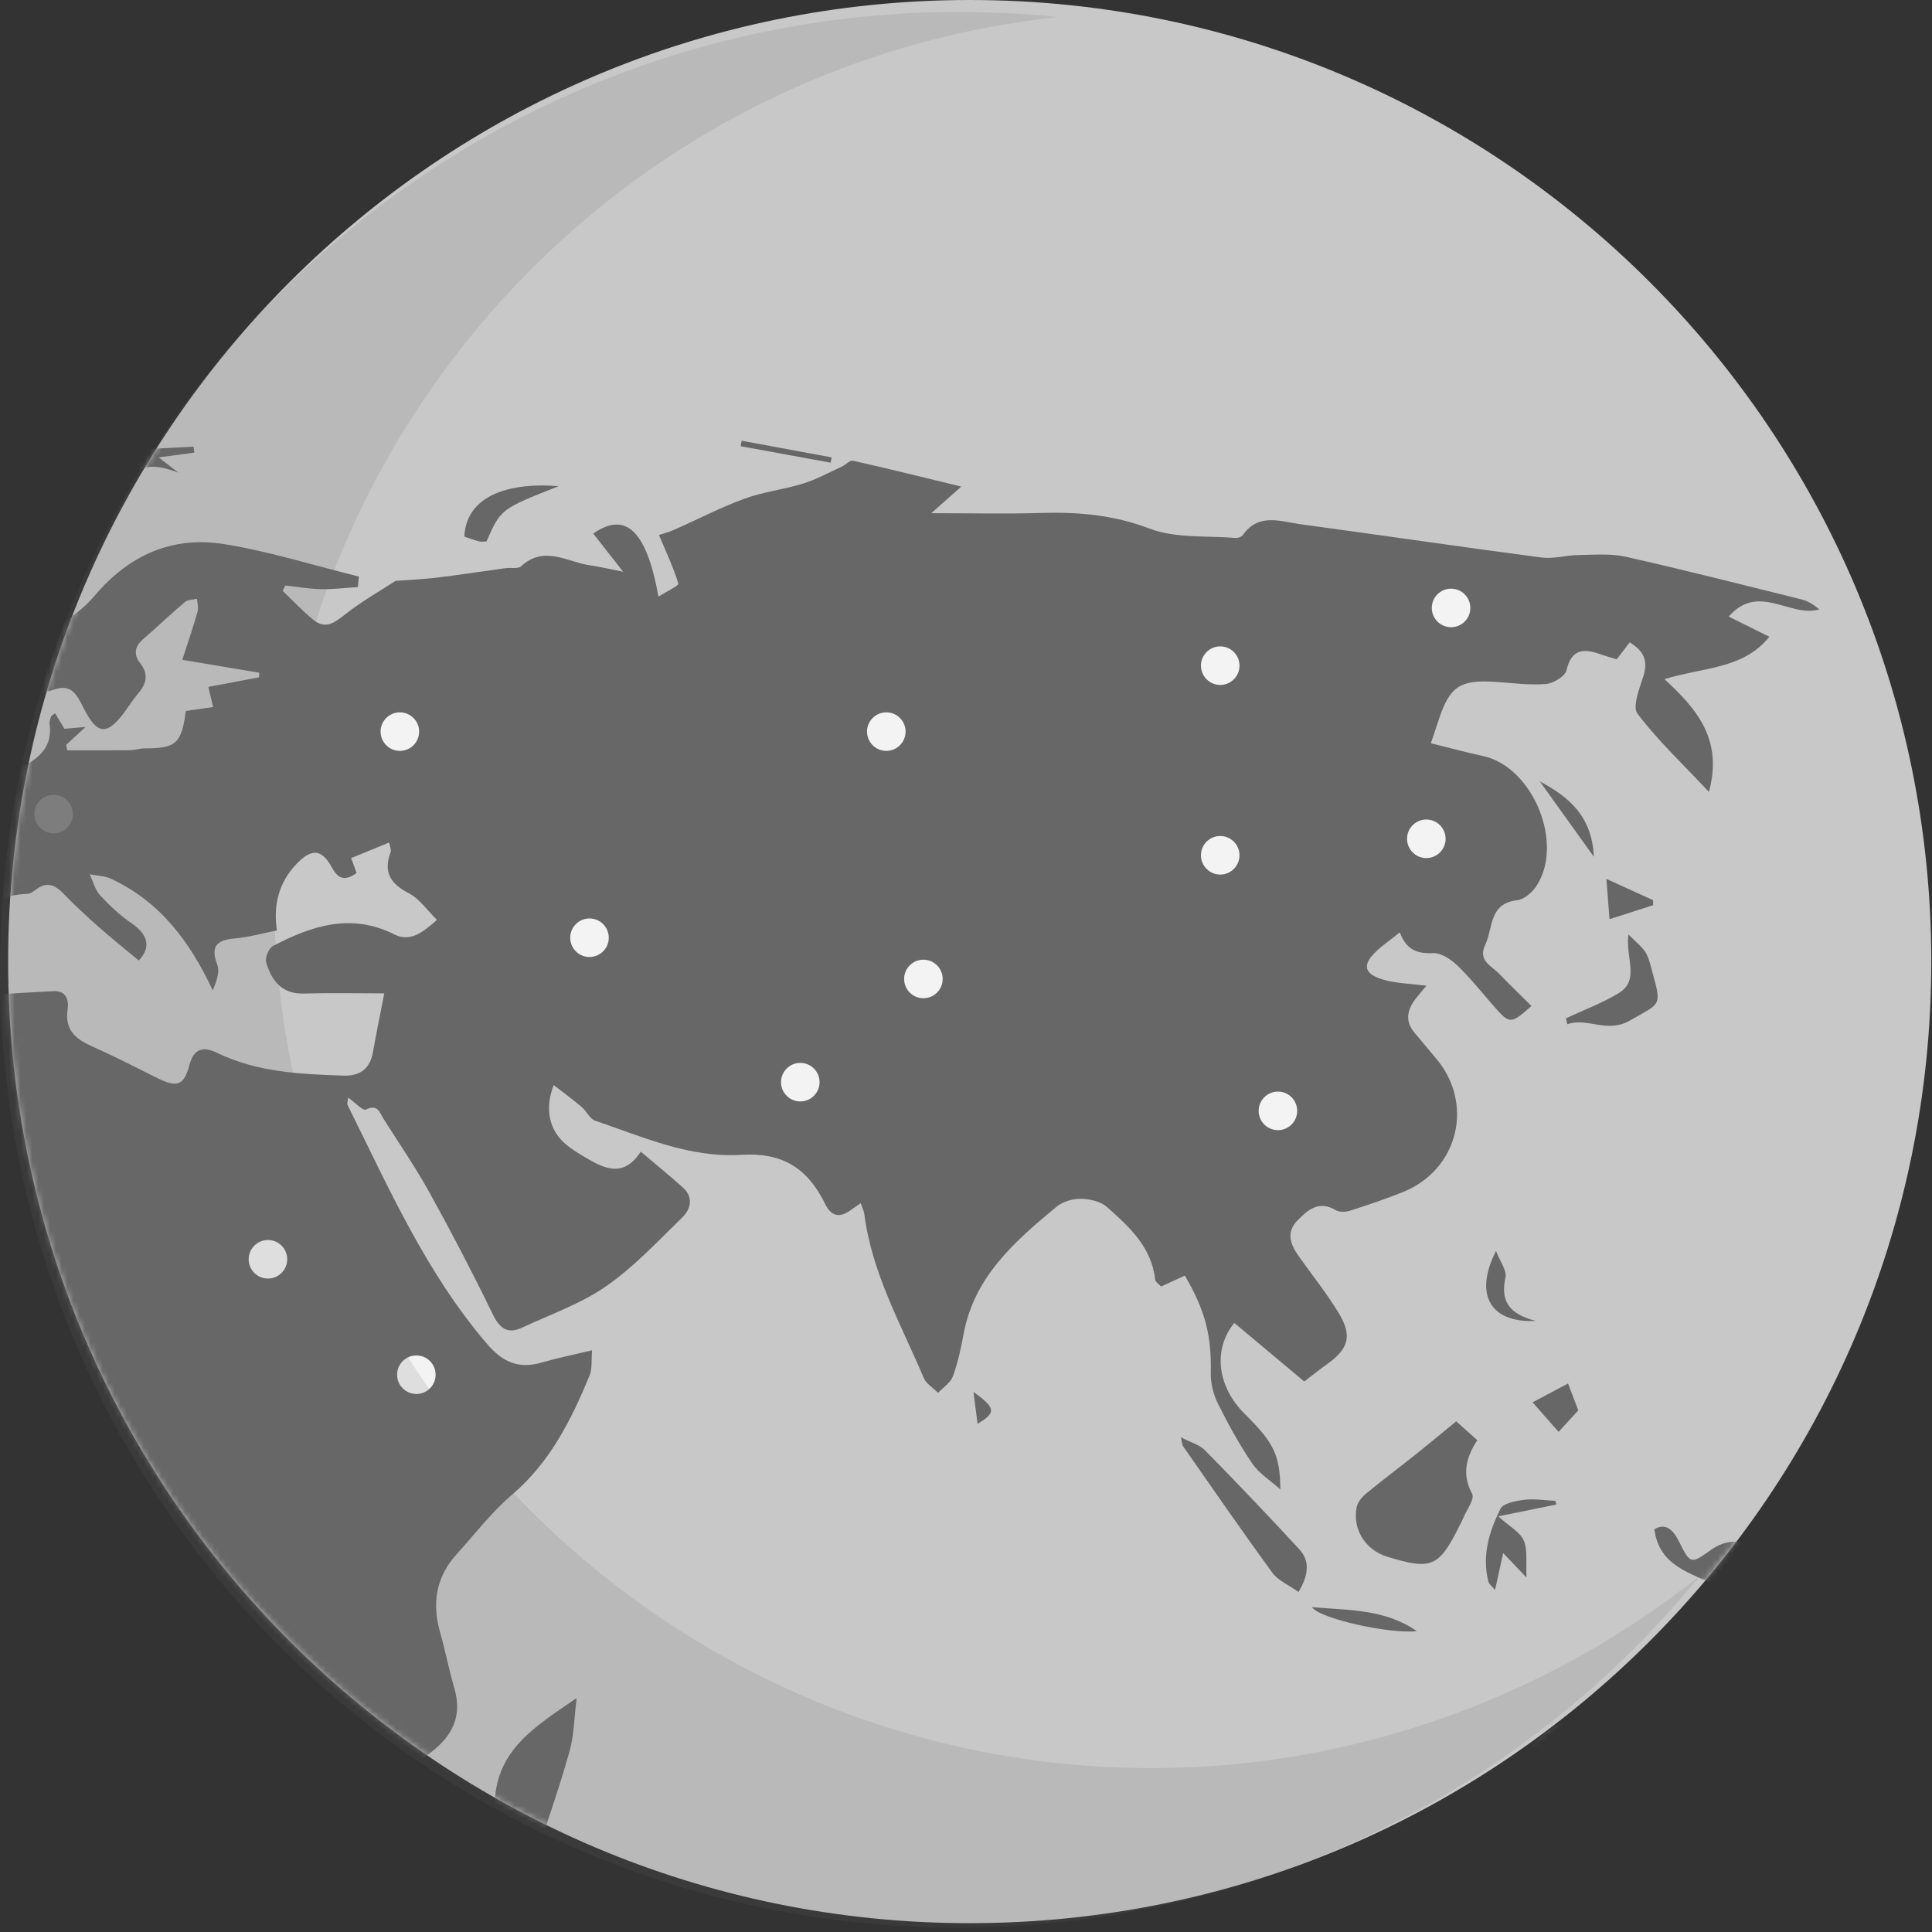 <svg width="329" height="329" viewBox="0 0 329 329" fill="none" xmlns="http://www.w3.org/2000/svg">
<rect x="0" y="0" width="329" height="329" fill="#333333" stroke="none"/>
<path d="M165.13 0C255.503 0 328.879 73.376 328.879 163.749C328.879 254.121 255.503 327.497 165.13 327.497C74.757 327.497 1.382 254.121 1.382 163.749C1.382 73.376 74.757 0 165.13 0Z" fill="#C8C8C8"/>
<mask id="mask0_259_3204" style="mask-type:alpha" maskUnits="userSpaceOnUse" x="1" y="0" width="328" height="328">
<path d="M165.13 0C255.503 0 328.879 73.376 328.879 163.749C328.879 254.121 255.503 327.497 165.13 327.497C74.757 327.497 1.382 254.121 1.382 163.749C1.382 73.376 74.757 0 165.13 0Z" fill="#375A64"/>
</mask>
<g mask="url(#mask0_259_3204)">
<mask id="mask1_259_3204" style="mask-type:luminance" maskUnits="userSpaceOnUse" x="-194" y="-100" width="703" height="528">
<path d="M-193.578 -99.403H508.422V427.097H-193.578V-99.403Z" fill="white"/>
</mask>
<g mask="url(#mask1_259_3204)">
<path d="M23.631 163.566C21.242 161.572 18.947 159.739 16.748 157.797C14.73 156.014 12.745 154.18 10.879 152.242C9.437 150.746 8.044 150.04 6.172 151.447C5.728 151.781 5.191 152.187 4.682 152.211C-3.555 152.572 -7.821 158.092 -11.261 164.555C-13.446 168.658 -22.736 171.954 -27.305 166.875C-27.906 166.21 -28.263 165.066 -28.242 164.155C-28.185 161.678 -27.794 159.212 -27.666 156.735C-27.495 153.411 -25.595 152.603 -22.638 152.884C-20.631 153.076 -18.574 153.19 -16.585 152.955C-14.341 152.69 -12.093 151.58 -12.18 149.069C-12.245 147.17 -13.465 145.288 -14.284 143.45C-14.478 143.014 -15.125 142.779 -15.93 142.179C-9.273 138.26 -2.955 134.383 3.523 130.796C6.607 129.087 8.981 127.265 8.446 123.318C8.389 122.896 8.565 122.424 8.709 122.002C8.765 121.835 9.03 121.738 9.383 121.471C9.894 122.317 10.388 123.136 10.974 124.104C11.876 124.027 12.848 123.943 14.558 123.795C13.135 125.116 12.196 125.987 11.259 126.858C11.324 127.164 11.389 127.469 11.456 127.773C14.985 127.773 18.514 127.797 22.042 127.757C22.933 127.748 23.82 127.439 24.708 127.439C29.964 127.442 30.927 126.609 31.639 121.074C33.063 120.869 34.566 120.654 36.299 120.406C36.029 119.281 35.801 118.34 35.472 116.974C38.383 116.424 41.248 115.885 44.112 115.344C44.122 115.082 44.132 114.819 44.142 114.556C39.983 113.858 35.824 113.16 31.049 112.359C32.065 109.2 32.929 106.689 33.654 104.138C33.842 103.475 33.597 102.69 33.551 101.96C32.853 102.134 31.981 102.102 31.488 102.517C29.071 104.558 26.792 106.757 24.394 108.82C22.919 110.09 22.706 111.449 23.877 112.94C25.332 114.793 24.958 116.393 23.54 118.071C22.377 119.447 21.477 121.05 20.291 122.404C18.124 124.88 16.737 124.74 15.037 122.014C14.56 121.249 14.173 120.427 13.75 119.629C12.719 117.685 11.672 116.527 8.985 117.491C7.218 118.125 4.523 118.3 3.618 115.54C2.699 112.735 4.114 110.284 6.404 108.812C9.793 106.634 13.503 104.54 16.036 101.534C21.987 94.477 29.357 91.233 38.239 92.668C45.954 93.915 53.487 96.3 61.1 98.183C61.051 98.779 61.001 99.375 60.951 99.972C58.867 100.103 56.781 100.371 54.701 100.328C52.651 100.284 50.61 99.924 48.565 99.703C48.423 100.011 48.281 100.318 48.14 100.626C49.882 102.285 51.526 104.066 53.393 105.572C55.521 107.289 57.104 105.927 58.907 104.518C61.656 102.371 64.726 100.633 67.354 98.92C69.657 98.744 72.039 98.647 74.399 98.362C78.308 97.888 82.201 97.286 86.104 96.752C86.998 96.63 88.217 96.913 88.747 96.424C92.667 92.805 96.584 95.709 100.485 96.272C102.167 96.513 103.825 96.911 106.113 97.361C104.086 94.772 102.566 92.831 101.021 90.86C106.6 86.979 110.124 90.436 112.127 101.599C113.468 100.746 115.613 99.735 115.511 99.39C114.706 96.679 113.471 94.094 112.212 91.099C112.585 90.975 113.73 90.689 114.794 90.221C118.781 88.466 122.659 86.426 126.739 84.933C129.971 83.751 133.486 83.364 136.786 82.34C139.046 81.638 141.16 80.463 143.325 79.47C143.996 79.161 144.715 78.338 145.253 78.458C151.262 79.805 157.239 81.293 163.707 82.858C162.024 84.348 160.667 85.55 158.586 87.392C165.381 87.392 171.302 87.532 177.215 87.354C183.579 87.162 189.616 87.672 195.77 90.017C200.212 91.711 205.503 91.191 210.42 91.61C210.82 91.644 211.423 91.417 211.643 91.107C214.364 87.274 218.103 88.817 221.547 89.283C235.204 91.134 248.842 93.142 262.506 94.939C264.542 95.207 266.683 94.545 268.777 94.518C271.474 94.483 274.268 94.228 276.853 94.81C286.884 97.067 296.854 99.601 306.832 102.088C307.909 102.356 308.896 102.993 309.819 103.774C304.801 105.241 299.492 99.155 294.383 104.996C296.826 106.211 298.986 107.284 301.302 108.436C296.847 113.981 290.063 113.603 283.448 115.655C288.946 120.728 293.435 125.891 291.015 134.852C286.541 130.084 282.309 126.103 278.851 121.537C277.94 120.334 279.187 117.254 279.849 115.164C280.678 112.545 279.934 110.837 277.521 109.391C276.796 110.336 276.136 111.196 275.304 112.277C274.466 112.018 273.521 111.76 272.6 111.434C269.768 110.431 267.627 110.401 266.758 114.144C266.517 115.176 264.522 116.373 263.247 116.477C260.46 116.707 257.618 116.316 254.802 116.123C248.656 115.702 246.901 116.836 245.011 122.534C244.624 123.698 244.237 124.86 243.668 126.567C246.722 127.321 249.607 128.116 252.529 128.741C261.085 130.568 266.513 143.852 261.516 151.049C260.804 152.073 259.477 153.172 258.327 153.304C253.528 153.855 254.273 158.053 252.918 160.895C251.632 163.592 253.967 164.452 255.282 165.815C257.08 167.678 258.948 169.475 260.79 171.305C257.219 174.484 257.091 174.466 254.184 171.115C252.185 168.81 250.266 166.415 248.066 164.316C247.003 163.3 245.351 162.249 244.014 162.307C241.348 162.424 239.49 161.773 238.368 158.766C236.519 160.323 234.632 161.441 233.4 163.058C231.626 165.384 233.992 166.362 235.523 166.816C237.732 167.47 240.125 167.5 242.909 167.856C242.117 168.811 241.554 169.44 241.045 170.11C239.597 172.017 239.219 173.949 240.938 175.934C242.119 177.301 243.24 178.72 244.422 180.086C251.124 187.832 248.403 199.199 238.881 203.004C235.946 204.178 232.945 205.199 229.933 206.162C229.181 206.404 228.089 206.456 227.463 206.078C224.605 204.364 222.726 206.013 220.948 207.83C218.946 209.877 219.754 211.948 221.173 213.94C223.465 217.157 225.948 220.261 227.986 223.631C230.314 227.479 229.643 229.691 226.039 232.263C224.763 233.173 223.54 234.158 222.101 235.254C218.122 231.924 214.156 228.603 210.19 225.281C206.503 229.803 207.288 236.147 211.983 240.795C216.84 245.605 217.997 247.694 218.025 253.622C216.41 252.176 214.445 250.968 213.257 249.231C211.036 245.98 209.127 242.489 207.37 238.957C206.597 237.406 206.147 235.506 206.184 233.777C206.311 227.517 205.325 223.312 201.77 217.221C200.492 217.808 199.189 218.405 197.724 219.079C197.384 218.699 196.759 218.328 196.712 217.893C196.098 212.341 192.274 208.878 188.476 205.517C187.395 204.561 185.516 204.16 183.997 204.144C182.619 204.13 180.945 204.641 179.892 205.513C172.817 211.377 165.901 217.404 164.095 227.154C163.644 229.591 163.122 232.049 162.27 234.365C161.866 235.466 160.613 236.256 159.745 237.186C158.912 236.345 157.731 235.654 157.303 234.642C153.437 225.523 148.465 216.793 147.184 206.734C147.115 206.192 146.838 205.679 146.566 204.885C145.807 205.415 145.217 205.843 144.611 206.246C142.771 207.474 141.449 206.938 140.521 205.04C137.469 198.789 133.116 196.237 126.253 196.656C117.386 197.2 109.468 193.596 101.371 190.851C100.433 190.533 99.879 189.207 99.029 188.488C97.544 187.232 95.967 186.084 94.292 184.784C92.711 188.802 93.529 192.439 96.274 194.795C97.21 195.6 98.279 196.268 99.344 196.901C102.703 198.902 106.088 200.779 109.113 196.114C111.7 198.308 114.054 200.21 116.298 202.235C118.155 203.911 117.619 205.923 116.167 207.337C111.989 211.404 107.945 215.752 103.196 219.049C98.894 222.036 93.75 223.82 88.944 226.065C86.511 227.202 85.135 226.323 83.937 223.858C80.548 216.882 76.962 209.993 73.21 203.205C70.808 198.861 67.986 194.749 65.323 190.55C64.655 189.498 64.351 187.937 62.302 188.953C61.805 189.199 60.462 187.74 59.288 186.911C59.245 187.44 59.056 187.904 59.203 188.201C66.189 202.25 72.508 216.657 82.876 228.783C85.641 232.016 88.334 233.165 92.288 232.015C94.879 231.262 97.534 230.731 100.823 229.942C100.678 231.605 100.883 233.087 100.388 234.278C97.255 241.822 93.668 249.023 87.21 254.519C83.71 257.496 80.862 261.244 77.755 264.675C74.255 268.541 73.528 272.994 74.933 277.943C75.828 281.093 76.446 284.321 77.364 287.463C78.727 292.128 77.141 295.533 73.398 298.385C70.894 300.293 68.385 302.346 66.445 304.785C65.374 306.131 64.824 308.541 65.177 310.235C65.844 313.433 65.136 315.586 62.656 317.674C61.084 318.995 59.644 320.858 58.954 322.769C56.612 329.256 51.661 333.568 46.772 337.889C45.358 339.137 43.171 339.765 41.238 340.112C38.399 340.625 35.467 340.606 32.577 340.855C30.178 341.063 29.225 339.656 28.499 337.639C24.284 325.905 20.016 314.191 15.71 302.49C14.44 299.034 13.954 295.448 15.964 292.341C20.561 285.242 18.468 278.501 15.483 271.71C14.897 270.376 14.136 269.077 13.245 267.923C10.077 263.824 8.457 259.664 9.683 254.145C10.883 248.753 8.963 247.018 3.694 246.264C2.572 246.104 1.132 245.526 0.556 244.663C-1.552 241.503 -4.324 241.565 -7.53 242.264C-13.491 243.562 -19.488 244.69 -25.469 245.899C-30.3 246.874 -34.188 245.243 -37.142 241.453C-40.268 237.446 -43.63 233.536 -46.116 229.147C-47.56 226.595 -47.902 223.196 -47.996 220.156C-48.133 215.676 -47.681 211.169 -47.314 206.687C-47.219 205.528 -46.711 204.278 -46.045 203.308C-40.423 195.106 -34.805 186.899 -28.981 178.841C-27.419 176.679 -25.235 174.932 -23.176 173.184C-22.552 172.657 -21.395 172.677 -20.471 172.602C-17.517 172.365 -14.278 172.908 -11.655 171.87C-4.931 169.212 2.046 169.216 9.019 168.788C11.258 168.651 11.755 170.244 11.512 171.92C10.995 175.462 12.965 176.999 15.822 178.256C19.538 179.891 23.146 181.774 26.784 183.585C30.108 185.239 31.322 184.873 32.231 181.437C33 178.533 34.584 178.13 37.012 179.305C43.827 182.604 51.176 182.929 58.538 183.166C61.315 183.256 63.011 181.989 63.51 179.163C64.071 175.986 64.727 172.825 65.438 169.163C60.5 169.163 56.127 169.062 51.761 169.193C47.962 169.306 46.241 166.977 45.323 163.88C45.093 163.103 45.771 161.469 46.487 161.094C53.075 157.634 59.809 155.419 67.168 159.126C69.79 160.448 71.899 158.884 74.407 156.648C72.736 155.013 71.435 153.043 69.604 152.102C66.454 150.48 65.249 148.484 66.52 145.114C66.651 144.768 66.412 144.283 66.28 143.465C64.03 144.389 61.995 145.224 59.794 146.129C60.162 147.119 60.448 147.89 60.733 148.658C58.802 150.041 57.624 149.764 56.542 147.762C54.819 144.575 53.095 144.424 50.543 147.07C47.532 150.193 46.491 153.998 47.159 158.447C44.65 158.94 42.363 159.591 40.036 159.797C36.954 160.069 35.772 161.067 37.007 164.314C37.477 165.547 36.822 167.207 36.233 168.656C32.334 160.338 27.247 153.515 18.904 149.645C17.812 149.138 16.49 149.127 15.276 148.887C15.843 150.086 16.174 151.501 17.031 152.436C18.625 154.176 20.386 155.841 22.331 157.167C25.318 159.205 25.715 161.34 23.631 163.566Z" fill="#676767"/>
<path d="M451.747 -118.29C452.243 -115.357 452.831 -112.93 453.028 -110.471C453.317 -106.859 453.778 -103.573 459.035 -103.916C459.007 -103.558 458.979 -103.201 458.95 -102.844C457.413 -101.778 456.012 -100.215 454.31 -99.741C449.974 -98.535 445.459 -97.985 441.1 -96.849C437.29 -95.856 433.594 -94.426 429.847 -93.189C429.988 -92.708 430.131 -92.227 430.272 -91.745C432.868 -92.371 435.464 -92.997 438.186 -93.653C436.611 -87.21 436.611 -87.21 441.521 -84.909C438.698 -83.771 436.15 -82.743 433.602 -81.716C433.49 -81.867 433.38 -82.017 433.269 -82.168C433.826 -82.816 434.384 -83.464 435.361 -84.6C430.257 -84.361 426.298 -82.938 422.762 -80.15C419.233 -77.365 415.775 -74.446 412.001 -72.028C408.112 -69.535 405.073 -66.487 402.505 -62.637C400.826 -60.122 398.345 -57.906 395.771 -56.269C390.313 -52.8 388.721 -49.874 389.388 -43.416C389.595 -41.421 389.142 -39.359 388.993 -37.327C388.511 -37.275 388.028 -37.222 387.546 -37.171C387.01 -39.067 386.388 -40.944 385.954 -42.865C384.699 -48.422 377.873 -51.189 372.8 -48.394C371.316 -47.576 369.214 -47.151 367.574 -47.468C361.065 -48.728 354.6 -45.363 352.34 -39.154C351.608 -37.142 350.88 -35.128 350.207 -33.096C348.591 -28.204 350.745 -24.444 354.164 -21.342C357.343 -18.458 361.931 -19.524 364.525 -23.703C366.314 -26.585 368.48 -27.81 372.107 -26.611C370.537 -22.496 369.021 -18.526 367.194 -13.743C369.726 -13.743 371.79 -13.784 373.853 -13.733C377.664 -13.642 378.214 -12.936 377.623 -9.237C377.357 -7.566 377.111 -5.882 377.019 -4.196C376.746 0.76 379.753 3.325 384.68 2.6C386.053 2.399 387.708 2.304 388.875 2.882C391.153 4.012 392.602 3.333 394.291 1.782C396.821 -0.544 399.588 -2.615 402.962 -5.371V1.835C403.239 1.931 403.517 2.028 403.794 2.124C404.251 1.271 404.916 0.467 405.128 -0.443C405.778 -3.232 407.416 -3.749 409.943 -2.979C413.692 -1.837 417.633 -1.177 421.207 0.356C424.55 1.79 427.83 3.735 430.571 6.11C433.594 8.729 436.568 10.685 440.687 10.937C444.74 11.187 449.193 15.389 449.712 19.43C449.887 20.806 449.171 22.433 448.481 23.744C447.793 25.051 446.626 26.104 445.023 28.055C448.318 26.663 450.629 25.686 452.941 24.71C453.108 24.986 453.274 25.26 453.441 25.536C452.986 26.5 452.529 27.465 451.762 29.091C453.142 28.625 454.01 28.376 454.845 28.042C457.96 26.796 460.735 26.347 462.486 30.236C462.771 30.869 464.418 31.322 465.321 31.173C472.846 29.929 477.694 35.191 483.295 38.519C484.113 39.005 484.595 40.691 484.568 41.806C484.534 43.2 484.192 44.903 483.328 45.911C477.021 53.263 475.433 62.202 474.391 71.359C473.824 76.343 471.811 79.626 466.201 80.517C463.533 80.941 461.087 83.23 458.749 84.958C458.058 85.47 457.819 86.95 457.82 87.985C457.831 95.236 453.911 100.84 449.946 106.31C449.154 107.405 446.775 107.516 445.084 107.736C444.058 107.869 442.947 107.339 440.925 106.903C441.904 108.47 442.424 109.336 442.979 110.181C445.67 114.29 445.1 116.284 440.293 117.515C437.158 118.319 435.078 119.472 435.599 123.242C434.149 123.17 432.962 123.11 431.545 123.04C431.545 123.664 431.321 124.388 431.581 124.671C434.079 127.396 433.58 130.019 431.912 133.01C431.373 133.978 431.757 136.168 432.553 137.028C434.254 138.867 434.66 140.584 433.826 142.861C433.247 144.442 432.935 146.122 432.507 147.758C431.688 150.89 429.104 152.028 426.957 149.586C423.482 145.633 420.699 141.072 417.667 136.737C417.453 136.433 417.441 135.803 417.607 135.45C419.594 131.203 417.884 127.938 415.167 124.665C411.856 120.676 411.906 115.574 411.614 110.783C410.936 99.632 410.594 88.461 410.158 77.295C409.948 71.942 407.98 67.569 403.085 65.029C398.268 62.531 394.934 58.7 392.272 54.118C389.271 48.957 386.14 43.867 383.218 38.66C382.603 37.563 382.372 36.078 382.452 34.801C382.577 32.788 382.873 30.715 383.535 28.82C384.626 25.697 385.498 22.246 387.482 19.738C391.268 14.954 390.785 10.062 389.017 5.024C388.179 2.636 386.117 3.329 384.191 4.121C383.034 4.595 381.488 4.967 380.39 4.591C375.912 3.052 372.9 -0.124 370.655 -4.321C369.765 -5.984 367.797 -7.186 366.114 -8.281C363.49 -9.986 360.604 -11.292 357.989 -13.012C355.93 -14.365 354.094 -15.509 351.431 -14.524C350.311 -14.11 348.71 -14.376 347.535 -14.847C344.713 -15.977 341.961 -17.318 339.272 -18.747C335.412 -20.8 331.89 -23.015 332.349 -28.417C332.494 -30.129 331.297 -32.046 330.444 -33.731C328.111 -38.35 325.667 -42.914 323.192 -47.459C322.415 -48.884 321.399 -50.18 320.028 -51.368C317.574 -44.917 322.675 -39.699 321.857 -33.394C320.081 -38.025 317.818 -42.54 316.672 -47.322C315.544 -52.022 314.561 -56.407 311.651 -60.596C308.379 -65.305 308.812 -70.915 311.943 -75.971C314.323 -79.813 316.777 -83.608 319.234 -87.399C320.304 -89.052 321.064 -90.546 323.871 -90.286C326.358 -90.053 326.803 -93.25 325.594 -94.579C321.517 -99.061 322.086 -103.747 323.409 -109.019C324.301 -112.567 322.114 -115.223 318.784 -116.807C312.109 -119.982 305.181 -121.141 298.051 -118.869C291.929 -116.917 285.944 -114.53 279.895 -112.344C278.009 -111.662 276.112 -111.009 273.982 -110.86C276.703 -112.316 279.424 -113.772 282.884 -115.623C280.708 -116.138 279.432 -116.44 277.964 -116.788C279.428 -125.708 288.058 -124.69 294.425 -128.448C291.379 -128.907 289.187 -129.237 286.993 -129.568L286.857 -130.375C290.69 -131.139 294.524 -131.903 298.608 -132.718C298.447 -133.846 298.297 -134.888 298.1 -136.257C305.787 -139.194 313.696 -141.144 321.841 -140.886C328.556 -140.673 335.222 -139.167 341.938 -138.534C345.817 -138.167 349.755 -138.295 353.663 -138.38C359.518 -138.508 365.387 -139.154 371.213 -138.864C374.077 -138.72 376.806 -136.779 379.688 -135.984C383.858 -134.833 387.765 -132.92 392.559 -134.57C395.756 -135.67 399.644 -135.159 403.167 -134.814C406.654 -134.475 410.178 -133.237 413.317 -135.533C414.672 -136.523 415.496 -138.238 416.56 -139.622C416.291 -139.897 416.02 -140.173 415.75 -140.449C417.061 -141.044 418.372 -141.639 419.954 -142.357C421.48 -139.633 422.911 -137.073 424.452 -134.319C427.591 -135.719 430.916 -137.202 434.242 -138.686C434.551 -138.327 434.861 -137.969 435.169 -137.61C433.97 -136.258 433.005 -134.475 431.511 -133.667C429.589 -132.629 427.273 -132.206 425.074 -131.822C422.077 -131.296 419.02 -131.235 416.839 -128.529C416.312 -127.875 414.9 -128.013 414.034 -127.535C408.638 -124.553 403.153 -121.699 397.969 -118.38C395.652 -116.896 395.963 -114.398 398.385 -112.788C400.337 -111.493 402.597 -110.644 404.758 -109.681C406.815 -108.764 408.922 -107.955 410.944 -107.124C410.853 -105.184 410.583 -103.398 410.769 -101.659C410.859 -100.818 411.773 -99.449 412.369 -99.419C413.312 -99.373 414.489 -100.055 415.238 -100.771C418.207 -103.614 421.068 -106.571 423.923 -109.531C424.607 -110.24 425.204 -111.07 425.68 -111.933C427.277 -114.826 428.562 -117.924 430.422 -120.632C432.196 -123.217 435.126 -123.631 438.068 -122.993C440.801 -122.402 442.105 -120.581 442.616 -117.782C443.238 -114.371 444.178 -114.078 447.279 -115.72C448.659 -116.451 449.989 -117.274 451.747 -118.29Z" fill="#676767"/>
<path d="M279.412 338.439C277.518 339.349 276.229 339.968 274.764 340.675C274.037 339.676 273.369 338.793 272.737 337.886C270.797 335.095 268.181 333.831 264.829 334.646C256.492 336.672 248.178 338.787 239.855 340.861C238.76 341.134 237.672 341.497 236.56 341.626C234.548 341.859 233.396 341.277 233.602 338.834C234.18 331.981 234.534 325.111 235.042 318.252C235.367 313.851 237.672 310.62 241.864 309.484C249.71 307.359 255.85 302.858 261.225 297.001C263.927 294.057 266.965 292.03 271.391 293.276C272.3 293.531 273.989 292.396 274.779 291.452C278.708 286.746 282.544 285.77 288.066 288.496C287.944 289.732 287.728 291.043 287.702 292.358C287.63 296.022 291.425 300.107 295.035 299.706C296.46 299.549 298.022 298.013 298.951 296.7C299.956 295.279 300.315 293.393 300.923 291.697C301.522 290.028 302.082 288.344 302.851 286.116C305.745 291.38 309.83 295.485 308.563 301.691C308.394 302.517 309.082 303.627 309.598 304.466C311.963 308.312 314.351 312.145 316.842 315.909C318.553 318.495 319.185 321.103 318.453 324.229C317.139 329.828 314.488 334.458 309.979 338.094C308.238 339.497 306.684 341.191 305.273 342.937C300.066 349.382 293.449 352.047 285.227 350.857C282.732 350.496 281.454 349.29 281.103 346.756C280.738 344.113 280.053 341.513 279.412 338.439Z" fill="#676767"/>
<path d="M295.41 276.732C296.943 273.903 295.767 272.095 293.459 270.697C293.073 270.463 292.689 270.226 292.287 270.021C287.926 267.8 282.568 266.782 281.717 260.425C283.555 259.308 284.847 260.365 285.913 262.494C287.853 266.368 287.926 266.381 291.305 263.973C293.78 262.209 296.276 262.113 298.94 263.47C301.452 264.75 303.947 266.081 306.543 267.171C311.012 269.049 314.333 271.706 315.856 276.682C316.598 279.104 318.888 281.053 320.908 283.803C317.71 283.441 315.709 281.909 313.9 280.018C310.299 276.254 310.398 276.454 305.546 278.582C303.906 279.301 301.639 278.883 299.722 278.578C298.338 278.358 297.061 277.468 295.41 276.732Z" fill="#676767"/>
<path d="M247.975 242.039C249.383 243.296 250.378 244.186 251.571 245.252C249.673 248.154 248.888 251.025 250.691 254.384C251.163 255.267 249.707 257.193 249.12 258.633C248.951 259.05 248.722 259.442 248.523 259.845C245.036 266.868 243.783 267.403 236.239 265.096C232.561 263.972 230.302 260.483 231.011 256.709C231.172 255.85 231.894 254.951 232.601 254.367C235.439 252.024 238.388 249.816 241.268 247.522C243.459 245.776 245.608 243.978 247.975 242.039Z" fill="#676767"/>
<path d="M98.199 289.164C97.764 292.655 97.746 295.485 97.016 298.116C95.478 303.65 93.597 309.089 91.782 314.542C91.434 315.588 90.903 316.664 90.178 317.477C87.864 320.062 84.221 319.276 83.41 315.943C83.026 314.362 83.185 312.604 83.345 310.95C83.485 309.506 84.195 308.105 84.267 306.665C84.709 297.856 91.229 293.933 98.199 289.164Z" fill="#676767"/>
<path d="M221.127 271.102C219.421 269.885 217.647 269.159 216.684 267.84C211.493 260.735 206.5 253.482 201.456 246.269C201.296 246.04 201.31 245.689 201.099 244.763C202.756 245.627 204.263 246.014 205.195 246.964C210.627 252.493 215.973 258.11 221.237 263.802C223.057 265.772 222.901 268.1 221.127 271.102Z" fill="#676767"/>
<path d="M266.654 173.409C269.664 172.001 272.823 170.838 275.645 169.124C279.295 166.908 276.774 163.179 277.3 159.121C278.651 160.503 279.662 161.233 280.242 162.215C280.853 163.251 281.092 164.52 281.425 165.706C283.047 171.484 282.656 170.827 277.61 173.754C273.619 176.068 270.383 173.189 266.899 174.417C266.817 174.082 266.736 173.745 266.654 173.409Z" fill="#676767"/>
<path d="M33.089 77.078C31.289 77.318 29.489 77.557 27.017 77.887C28.525 79.055 29.451 79.774 30.379 80.493C26.515 79.016 22.96 78.523 20.924 83.503C19.402 82.129 16.393 82.75 17.605 79.478C15.83 78.969 14.064 78.463 12.299 77.957C12.326 77.673 12.354 77.39 12.382 77.106C19.239 76.758 26.098 76.411 32.955 76.064C32.999 76.403 33.044 76.739 33.089 77.078Z" fill="#676767"/>
<path d="M265.031 256.203C261.965 256.827 258.9 257.45 255.13 258.216C257.037 259.94 258.846 260.879 259.48 262.331C260.184 263.943 259.815 266.021 259.952 268.646C258.41 267.028 257.382 265.948 255.975 264.472C255.483 266.699 255.085 268.507 254.592 270.742C254.086 270.131 253.57 269.777 253.455 269.324C252.327 264.913 253.595 260.784 255.509 256.945C255.994 255.972 258.144 255.576 259.588 255.4C261.317 255.19 263.109 255.5 264.875 255.584C264.926 255.79 264.979 255.997 265.031 256.203Z" fill="#676767"/>
<path d="M95.13 82.794C85.274 86.677 85.274 86.677 82.845 92.207C82.439 92.207 81.977 92.294 81.564 92.19C80.704 91.969 79.87 91.649 79.071 91.385C79.418 83.975 87.455 82.138 95.13 82.794Z" fill="#676767"/>
<path d="M223.417 273.684C229.838 274.229 235.877 274.011 241.263 277.765C236.881 278.308 224.726 275.674 223.417 273.684Z" fill="#676767"/>
<path d="M261.543 224.943C253.708 225.321 250.988 220.384 254.756 213.026C255.445 214.838 256.629 216.357 256.365 217.551C255.479 221.534 256.969 223.784 261.543 224.943Z" fill="#676767"/>
<path d="M268.765 240.173C267.69 241.347 266.734 242.39 265.411 243.834C264.03 242.26 262.687 240.733 260.992 238.8C263.07 237.694 264.858 236.743 267.023 235.591C267.713 237.407 268.253 238.824 268.765 240.173Z" fill="#676767"/>
<path d="M274.085 156.53C273.891 154.047 273.746 152.178 273.55 149.668C276.535 151.029 279.022 152.163 281.51 153.296C281.512 153.578 281.513 153.859 281.514 154.141C279.239 154.873 276.965 155.604 274.085 156.53Z" fill="#676767"/>
<path d="M271.414 145.895C267.951 141.068 265.078 137.062 262.204 133.055C267.063 135.672 271.104 138.892 271.414 145.895Z" fill="#676767"/>
<path d="M141.459 78.792C136.347 77.857 131.237 76.924 126.125 75.99C126.178 75.677 126.233 75.363 126.286 75.051C131.395 75.995 136.505 76.941 141.614 77.885C141.562 78.186 141.51 78.489 141.459 78.792Z" fill="#676767"/>
<path d="M165.775 237.041C169.554 239.722 169.697 240.579 166.466 242.452C166.231 240.612 166.021 238.968 165.775 237.041Z" fill="#676767"/>
<path d="M45.628 211.161C47.439 211.161 48.91 212.631 48.91 214.443C48.91 216.254 47.439 217.725 45.628 217.725C43.817 217.725 42.346 216.254 42.346 214.443C42.346 212.631 43.817 211.161 45.628 211.161Z" fill="#F3F3F3"/>
<path d="M70.9 230.816C72.711 230.816 74.181 232.287 74.181 234.098C74.181 235.909 72.711 237.38 70.9 237.38C69.088 237.38 67.618 235.909 67.618 234.098C67.618 232.287 69.088 230.816 70.9 230.816Z" fill="#F3F3F3"/>
<path d="M100.384 156.405C102.196 156.405 103.666 157.875 103.666 159.687C103.666 161.498 102.196 162.968 100.384 162.968C98.573 162.968 97.103 161.498 97.103 159.687C97.103 157.875 98.573 156.405 100.384 156.405Z" fill="#F3F3F3"/>
<path d="M68.092 121.305C69.903 121.305 71.374 122.775 71.374 124.587C71.374 126.398 69.903 127.868 68.092 127.868C66.281 127.868 64.81 126.398 64.81 124.587C64.81 122.775 66.281 121.305 68.092 121.305Z" fill="#F3F3F3"/>
<g opacity="0.187">
<path d="M9.124 135.345C10.935 135.345 12.405 136.815 12.405 138.627C12.405 140.438 10.935 141.908 9.124 141.908C7.312 141.908 5.842 140.438 5.842 138.627C5.842 136.815 7.312 135.345 9.124 135.345Z" fill="#F3F3F3"/>
</g>
<path d="M150.928 121.305C152.74 121.305 154.21 122.775 154.21 124.587C154.21 126.398 152.74 127.868 150.928 127.868C149.117 127.868 147.646 126.398 147.646 124.587C147.646 122.775 149.117 121.305 150.928 121.305Z" fill="#F3F3F3"/>
<path d="M136.282 181C138.093 181 139.564 182.471 139.564 184.282C139.564 186.093 138.093 187.564 136.282 187.564C134.471 187.564 133 186.093 133 184.282C133 182.471 134.471 181 136.282 181Z" fill="#F3F3F3"/>
<path d="M157.246 163.425C159.057 163.425 160.528 164.895 160.528 166.707C160.528 168.518 159.057 169.988 157.246 169.988C155.434 169.988 153.964 168.518 153.964 166.707C153.964 164.895 155.434 163.425 157.246 163.425Z" fill="#F3F3F3"/>
<path d="M217.618 185.889C219.43 185.889 220.9 187.36 220.9 189.171C220.9 190.983 219.43 192.453 217.618 192.453C215.807 192.453 214.336 190.983 214.336 189.171C214.336 187.36 215.807 185.889 217.618 185.889Z" fill="#F3F3F3"/>
<path d="M207.791 142.365C209.602 142.365 211.073 143.835 211.073 145.647C211.073 147.458 209.602 148.928 207.791 148.928C205.979 148.928 204.509 147.458 204.509 145.647C204.509 143.835 205.979 142.365 207.791 142.365Z" fill="#F3F3F3"/>
<path d="M242.889 139.557C244.701 139.557 246.171 141.027 246.171 142.839C246.171 144.65 244.701 146.121 242.889 146.121C241.078 146.121 239.607 144.65 239.607 142.839C239.607 141.027 241.078 139.557 242.889 139.557Z" fill="#F3F3F3"/>
<path d="M247.102 100.244C248.913 100.244 250.384 101.715 250.384 103.526C250.384 105.337 248.913 106.808 247.102 106.808C245.291 106.808 243.82 105.337 243.82 103.526C243.82 101.715 245.291 100.244 247.102 100.244Z" fill="#F3F3F3"/>
<path d="M207.791 110.073C209.602 110.073 211.073 111.544 211.073 113.355C211.073 115.167 209.602 116.637 207.791 116.637C205.979 116.637 204.509 115.167 204.509 113.355C204.509 111.544 205.979 110.073 207.791 110.073Z" fill="#F3F3F3"/>
<path d="M256.929 320.673C258.741 320.673 260.211 322.143 260.211 323.955C260.211 325.766 258.741 327.236 256.929 327.236C255.118 327.236 253.647 325.766 253.647 323.955C253.647 322.143 255.118 320.673 256.929 320.673Z" fill="#F3F3F3"/>
<path d="M289.222 313.652C291.034 313.652 292.504 315.123 292.504 316.934C292.504 318.745 291.034 320.216 289.222 320.216C287.411 320.216 285.94 318.745 285.94 316.934C285.94 315.123 287.411 313.652 289.222 313.652Z" fill="#F3F3F3"/>
</g>
</g>
<g opacity="0.15">
<path d="M289.535 268.27C232.585 338.031 129.83 348.473 59.981 291.524C-9.78 234.574 -20.222 131.819 36.727 61.97C67.791 24.062 114.211 2.037 163.175 2.037C167.65 2.037 172.038 2.212 176.425 2.563C177.654 2.651 178.882 2.738 180.023 2.914C97.977 11.864 38.658 85.575 47.521 167.708C56.383 249.842 130.181 309.074 212.315 300.211C240.571 297.052 267.334 285.995 289.535 268.27Z" fill="#676767"/>
</g>
</svg>
